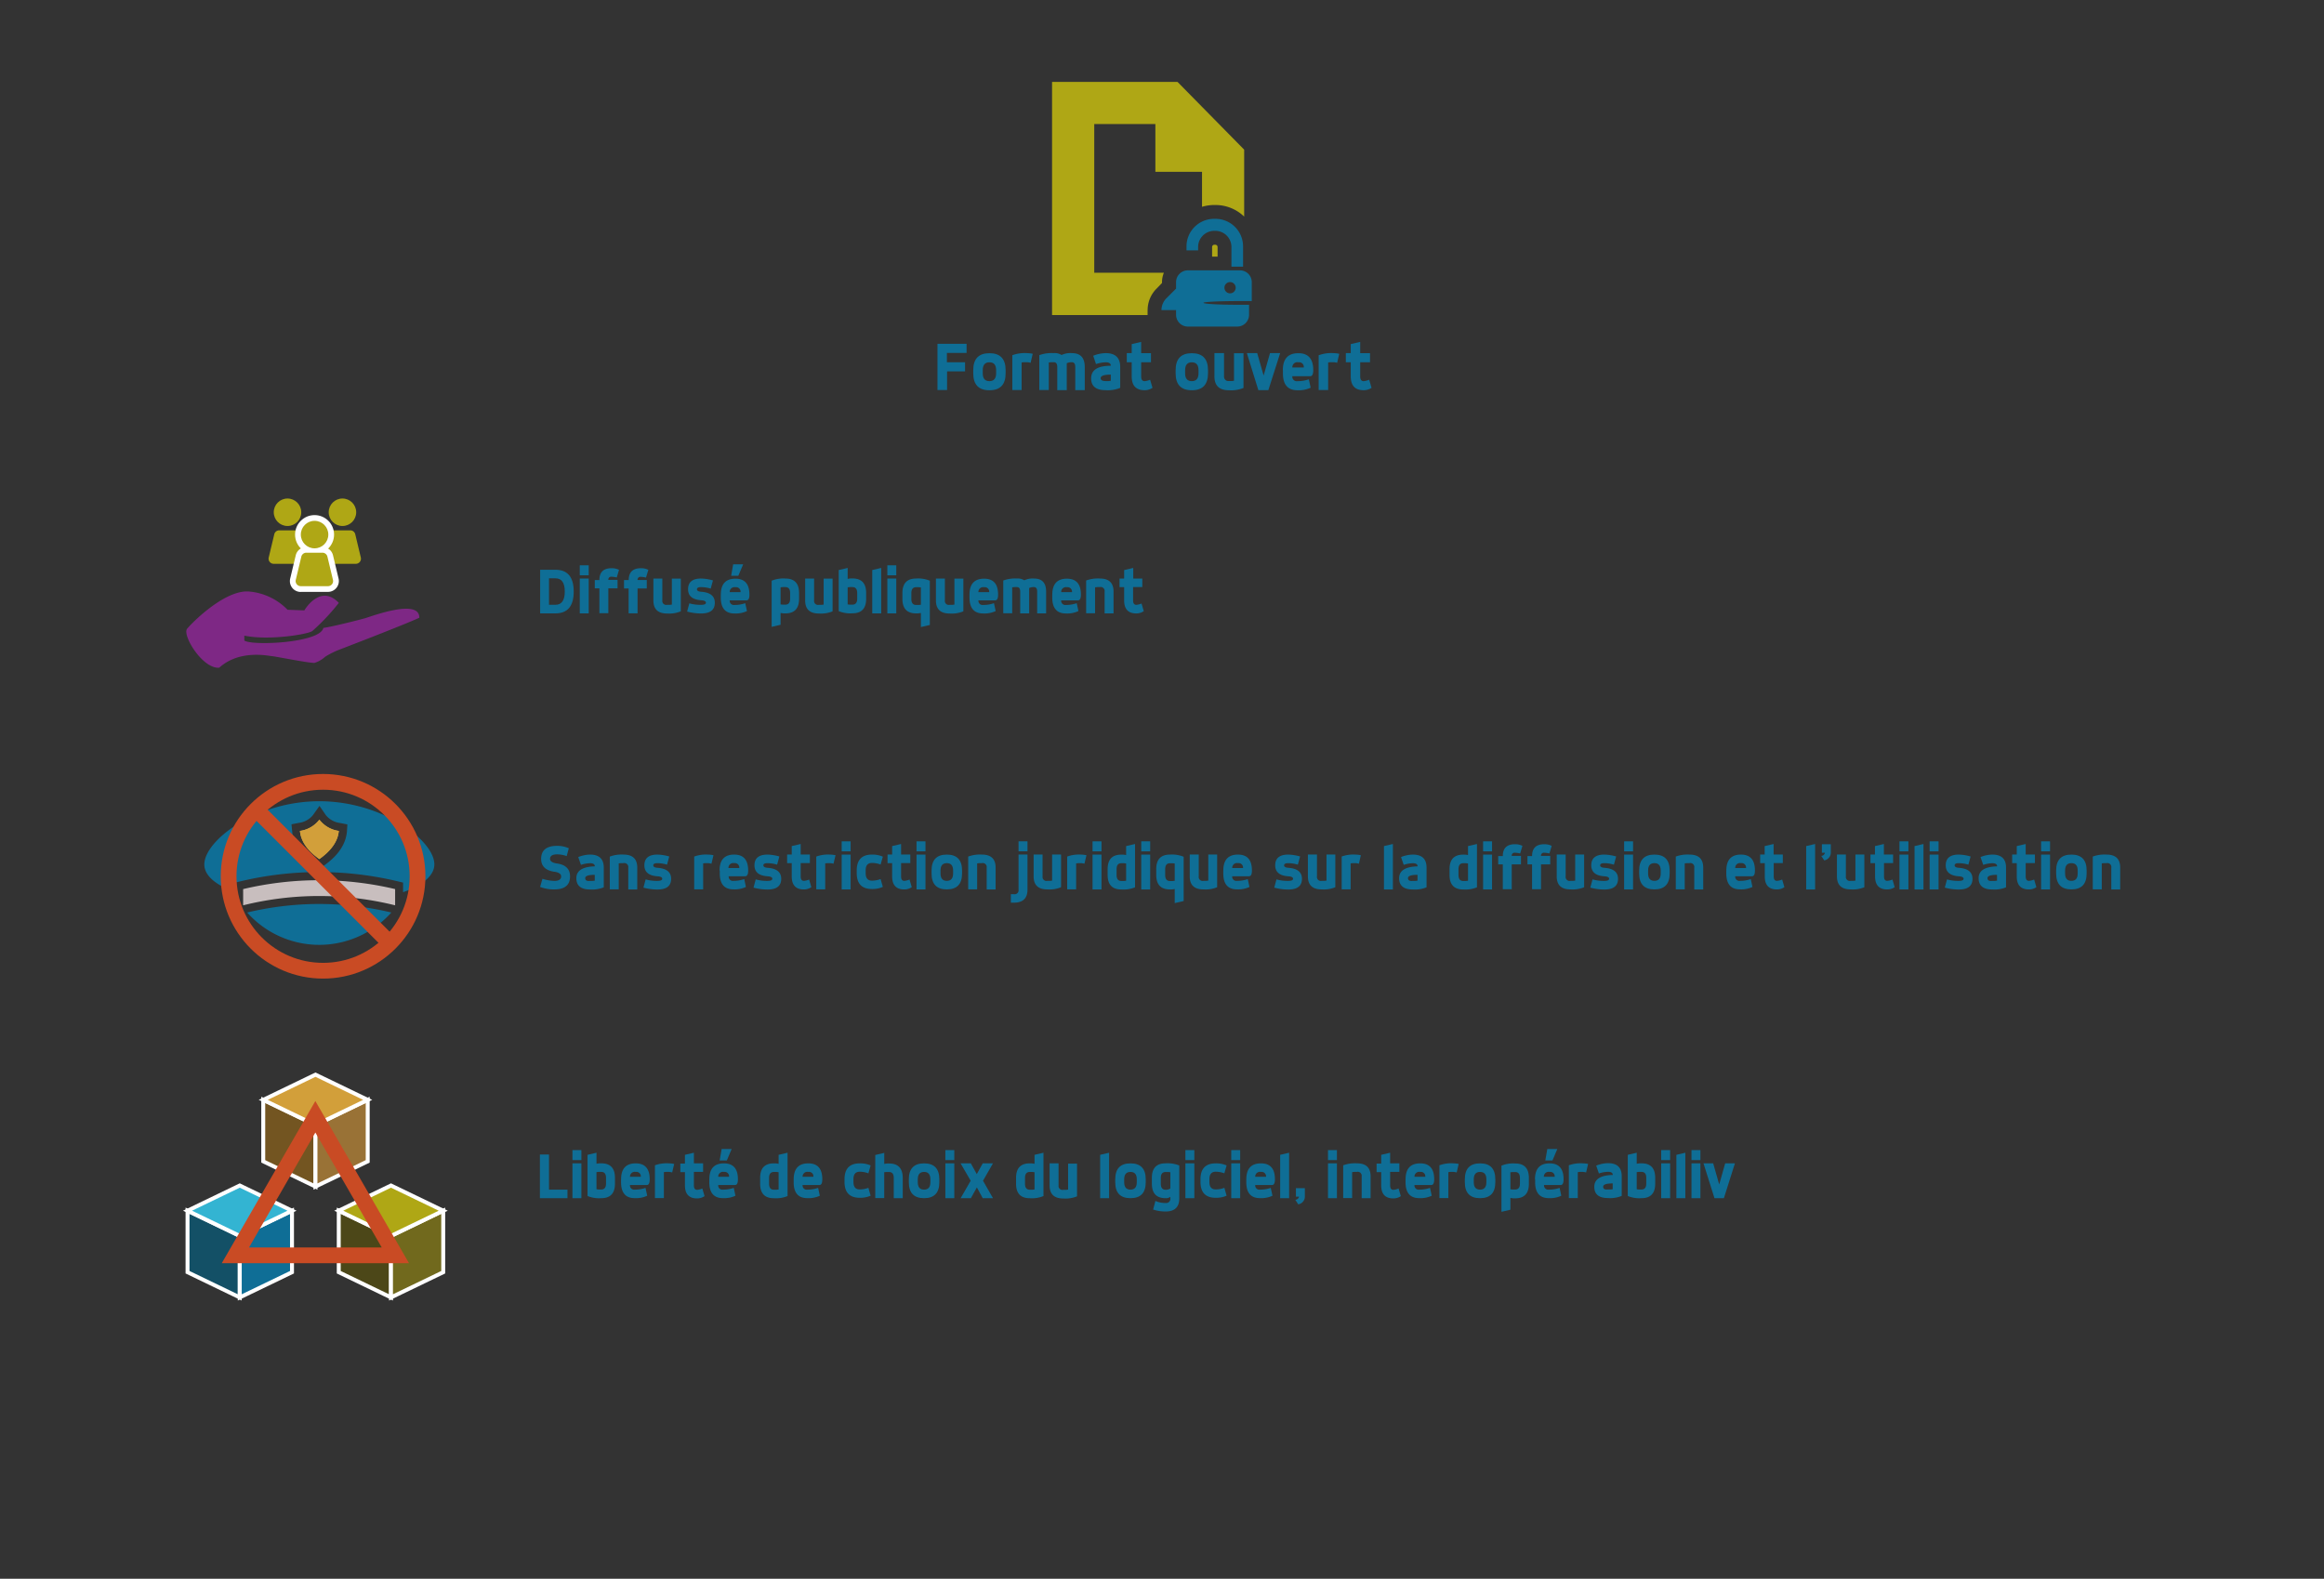 <svg id="Calque_1" data-name="Calque 1" xmlns="http://www.w3.org/2000/svg" viewBox="0 0 590 400.9"><rect x="0" y="0" width="590" height="400.9" fill="#333333" stroke="none"/><defs><style>.cls-1,.cls-13{fill:#afa715;}.cls-2,.cls-9{fill:#0f6e96;}.cls-3{fill:#7e2885;}.cls-4{fill:#fff;}.cls-16,.cls-5{fill:#d29f3a;}.cls-6{fill:#c8bebe;}.cls-7{fill:none;stroke:#c94b24;stroke-width:4px;}.cls-10,.cls-11,.cls-12,.cls-13,.cls-14,.cls-15,.cls-16,.cls-7,.cls-8,.cls-9{stroke-miterlimit:10;}.cls-8{fill:#135066;}.cls-10,.cls-11,.cls-12,.cls-13,.cls-14,.cls-15,.cls-16,.cls-8,.cls-9{stroke:#fff;}.cls-10{fill:#33b4d2;}.cls-11{fill:#4c4718;}.cls-12{fill:#71691d;}.cls-14{fill:#735521;}.cls-15{fill:#997236;}</style></defs><title>3_3_Format_Ouvert</title><path class="cls-1" d="M308.54,62.15h-0.26a0.58,0.58,0,0,0-.56.56v2.45h1.39V62.71A0.58,0.58,0,0,0,308.54,62.15Z"/><path class="cls-1" d="M291.35,78.73a7.72,7.72,0,0,1,2.28-5.45L295,71.86V71.68a6.44,6.44,0,0,1,.48-2.43H277.8V31.5h15.52V43.63h11.84v8.89a10.48,10.48,0,0,1,3.07-.46h0.36A10.47,10.47,0,0,1,315.86,55V38l-16.92-17.2H267.09V80h24.25V78.73Z"/><path class="cls-2" d="M312.63,62.71v5h2.95V62.57a7,7,0,0,0-7-7h-0.36a7,7,0,0,0-7,7v1h2.95V62.71a4.1,4.1,0,0,1,4.09-4.09h0.26A4.1,4.1,0,0,1,312.63,62.71Z"/><path class="cls-2" d="M314.79,76.45c1.05,0,2.06,0,3,0v-4.8a3,3,0,0,0-3-3H301.57a3,3,0,0,0-3,3v1.64l-2.46,2.46a4.23,4.23,0,0,0-1.24,3h3.7v1.18a3,3,0,0,0,3,3H314.1a3,3,0,0,0,3-3V77.39c-0.93,0-1.94,0-3,0-4.74,0-8.57-.22-8.57-0.49S310.05,76.45,314.79,76.45Zm-2.51-4.82a1.43,1.43,0,1,1-1.43,1.43A1.43,1.43,0,0,1,312.27,71.63Z"/><path class="cls-2" d="M238,87.3h7.39v2.31h-5V92H245v2.31h-4.56v4.73H238V87.3Z"/><path class="cls-2" d="M247.08,94q0-4.31,4.11-4.31T255.3,94v0.79q0,4.31-4.11,4.31t-4.11-4.31V94Zm2.41,0.79q0,2,1.7,2t1.7-2V94q0-2-1.7-2t-1.7,2v0.79Z"/><path class="cls-2" d="M257,90.2a9.15,9.15,0,0,1,3.69-.53,8,8,0,0,1,1.49.17l-0.54,2.29a4,4,0,0,0-1-.16l-0.71,0-0.57.07v7H257V90.2Z"/><path class="cls-2" d="M263.81,90.2a9.14,9.14,0,0,1,3.69-.53,3.16,3.16,0,0,1,2,.48,5.22,5.22,0,0,1,2.61-.48q3.28,0,3.28,3.52v5.89h-2.41V93.19q0-1.21-.87-1.21a2.87,2.87,0,0,0-1.29.26v6.84h-2.41V93.19q0-1.21-.87-1.21l-0.71,0-0.57.07v7h-2.41V90.2Z"/><path class="cls-2" d="M277.54,90.34a8.79,8.79,0,0,1,3.16-.67q3.69,0,3.69,3.52v5.3a8.2,8.2,0,0,1-3.69.59q-3.69,0-3.69-3,0-3.2,5-3.2Q282,92,280.7,92a8.24,8.24,0,0,0-2.46.45ZM282,95.13q-2.57,0-2.57.9,0,0.74,1.29.74l0.71,0,0.57-.07V95.13Z"/><path class="cls-2" d="M287.3,87.38l2.41-.56v2.86h2.49V92h-2.49v3.58q0,1.21.87,1.21a4.22,4.22,0,0,0,1.4-.37l0.61,2.06a3.53,3.53,0,0,1-2,.61q-3.28,0-3.28-3.52V92h-1.25V89.67h1.25V87.38Z"/><path class="cls-2" d="M298.46,94q0-4.31,4.11-4.31T306.68,94v0.79q0,4.31-4.11,4.31t-4.11-4.31V94Zm2.41,0.79q0,2,1.7,2t1.7-2V94q0-2-1.7-2t-1.7,2v0.79Z"/><path class="cls-2" d="M308.34,89.67h2.41v5.89A1.11,1.11,0,0,0,312,96.76l0.71,0,0.57-.07v-7h2.41v8.82a8.2,8.2,0,0,1-3.69.59q-3.69,0-3.69-3.52V89.67Z"/><path class="cls-2" d="M316.55,89.67h2.62l1.63,5.7,1.62-5.7H325l-3,9.4h-2.54Z"/><path class="cls-2" d="M325.68,94q0-4.31,3.94-4.31,3.78,0,3.78,4.31,0,1.54-.79,1.54h-4.52a1.12,1.12,0,0,0,1.29,1.25,8.48,8.48,0,0,0,2.9-.47l0.46,2.13a7.1,7.1,0,0,1-3.35.65q-3.69,0-3.69-4.31V94ZM331,93.3A1.19,1.19,0,0,0,329.63,92a1.27,1.27,0,0,0-1.54,1.32H331Z"/><path class="cls-2" d="M334.82,90.2a9.14,9.14,0,0,1,3.69-.53,8,8,0,0,1,1.49.17l-0.54,2.29a4.06,4.06,0,0,0-1-.16l-0.71,0-0.57.07v7h-2.41V90.2Z"/><path class="cls-2" d="M342.91,87.38l2.41-.56v2.86h2.49V92h-2.49v3.58q0,1.21.87,1.21a4.22,4.22,0,0,0,1.4-.37l0.61,2.06a3.53,3.53,0,0,1-2,.61q-3.28,0-3.28-3.52V92h-1.25V89.67h1.25V87.38Z"/><path class="cls-3" d="M47.41,159.82c-0.17-.1,8.91-9.91,15.56-9.63A15.39,15.39,0,0,1,73,154.84L77.26,155s4-6.89,8.76-1.91a54.78,54.78,0,0,1-6.69,7.12c-0.92.84-11.06,2.51-17.3,1.2v1.24c1.92,1.4,19.29.62,20.06-3.2,2-.25,9-2,10.62-2.47s13.85-5.09,13.74-.11c-4.36,2-20.61,8.22-20.61,8.22a21.37,21.37,0,0,0-3.27,1.67,7.25,7.25,0,0,1-2.69,1.56c-0.91.18-10.11-1.67-10.91-1.71s-8.14-1.74-13.3,2.94C51.55,169.92,46.47,161.72,47.41,159.82Z"/><circle class="cls-1" cx="72.99" cy="130.08" r="3.49"/><path class="cls-1" d="M75,134.67H70.9a1.3,1.3,0,0,0-1.27,1l-1.41,5.9a1.3,1.3,0,0,0,1.27,1.6h6.9a1.3,1.3,0,0,0,1.27-1.6l-1.41-5.9A1.3,1.3,0,0,0,75,134.67Z"/><circle class="cls-1" cx="86.94" cy="130.08" r="3.49"/><path class="cls-1" d="M88.93,134.67H84.84a1.3,1.3,0,0,0-1.27,1l-1.41,5.9a1.3,1.3,0,0,0,1.27,1.6h6.9a1.3,1.3,0,0,0,1.27-1.6l-1.41-5.9A1.3,1.3,0,0,0,88.93,134.67Z"/><circle class="cls-4" cx="79.86" cy="135.75" r="4.95"/><path class="cls-4" d="M76.36,150.32a2.76,2.76,0,0,1-2.69-3.4l1.41-5.9a2.75,2.75,0,0,1,2.69-2.12h4.08A2.75,2.75,0,0,1,84.54,141l1.41,5.9a2.76,2.76,0,0,1-2.69,3.4h-6.9Z"/><path class="cls-1" d="M81.85,140.35H77.77a1.3,1.3,0,0,0-1.27,1l-1.41,5.9a1.3,1.3,0,0,0,1.27,1.6h6.9a1.3,1.3,0,0,0,1.27-1.6l-1.41-5.9A1.3,1.3,0,0,0,81.85,140.35Z"/><circle class="cls-1" cx="79.86" cy="135.75" r="3.49"/><path class="cls-2" d="M137.11,144.68H141q4.65,0,4.65,5.54T141,155.76h-3.87V144.68Zm2.27,2.17v6.73H141q2.38,0,2.38-3.37T141,146.86h-1.6Z"/><path class="cls-2" d="M147.19,143.55h2.27v2.54h-2.27v-2.54Zm0,3.36h2.27v8.85h-2.27v-8.85Z"/><path class="cls-2" d="M151,147.29h1.17q0-3,3.09-3a4.17,4.17,0,0,1,1.89.41l-0.57,1.94a6.81,6.81,0,0,0-1.32-.19,0.72,0.72,0,0,0-.82.8h2.34v2.16h-2.34v6.31h-2.27v-6.31H151v-2.16Z"/><path class="cls-2" d="M158.45,147.29h1.17q0-3,3.09-3a4.17,4.17,0,0,1,1.89.41L164,146.67a6.81,6.81,0,0,0-1.32-.19,0.72,0.72,0,0,0-.82.8h2.34v2.16h-2.34v6.31h-2.27v-6.31h-1.17v-2.16Z"/><path class="cls-2" d="M165.88,146.91h2.27v5.54a1,1,0,0,0,1.21,1.14l0.67,0,0.54-.06v-6.59h2.27v8.3a7.71,7.71,0,0,1-3.48.55q-3.48,0-3.48-3.31v-5.54Z"/><path class="cls-2" d="M175,153.21a10.47,10.47,0,0,0,3,.38q1.21,0,1.21-.55t-1.25-.62q-3.28-.24-3.28-2.79,0-2.72,3.32-2.72a11.88,11.88,0,0,1,3,.48l-0.57,2.08a8.58,8.58,0,0,0-2.44-.38q-1.05,0-1.05.55t1.09,0.63q3.44,0.25,3.44,2.79,0,2.72-3.48,2.72a13.58,13.58,0,0,1-3.55-.48Z"/><path class="cls-2" d="M183,151q0-4.05,3.71-4.05,3.55,0,3.55,4.05,0,1.45-.74,1.45h-4.26a1.05,1.05,0,0,0,1.21,1.17,8,8,0,0,0,2.73-.45l0.43,2a6.68,6.68,0,0,1-3.16.61q-3.48,0-3.48-4.05V151Zm5-.64a1.12,1.12,0,0,0-1.29-1.24,1.2,1.2,0,0,0-1.45,1.24H188Zm-1.87-7.06h2.54l-1.23,2.91h-1.82Z"/><path class="cls-2" d="M195.9,147.46a7.82,7.82,0,0,1,3.48-.55q3.48,0,3.48,3.68v1.48q0,3.69-3.48,3.69a4.94,4.94,0,0,1-1.21-.11v3l-2.27.53V147.46Zm4.69,3.13q0-1.51-1.21-1.51l-0.67,0-0.54.06v4.34l0.54,0.06,0.67,0q1.21,0,1.21-1.52v-1.48Z"/><path class="cls-2" d="M204.41,146.91h2.27v5.54a1,1,0,0,0,1.21,1.14l0.67,0,0.54-.06v-6.59h2.27v8.3a7.71,7.71,0,0,1-3.48.55q-3.48,0-3.48-3.31v-5.54Z"/><path class="cls-2" d="M212.93,144.75l2.27-.53V147a4.94,4.94,0,0,1,1.21-.11q3.48,0,3.48,3.68v1.48q0,3.69-3.48,3.69a7.71,7.71,0,0,1-3.48-.55V144.75Zm4.69,5.84q0-1.51-1.21-1.51l-0.67,0-0.54.06v4.34l0.54,0.06,0.67,0q1.21,0,1.21-1.52v-1.48Z"/><path class="cls-2" d="M221.44,144.75l2.27-.53v11.54h-2.27v-11Z"/><path class="cls-2" d="M225.27,143.55h2.27v2.54h-2.27v-2.54Zm0,3.36h2.27v8.85h-2.27v-8.85Z"/><path class="cls-2" d="M229.1,150.59q0-3.68,3.48-3.68a7.85,7.85,0,0,1,3.48.55V158.7l-2.27.53v-3.58a4.94,4.94,0,0,1-1.21.11q-3.48,0-3.48-3.69v-1.48Zm4.69-1.42-0.54-.06-0.67,0q-1.21,0-1.21,1.51v1.48q0,1.52,1.21,1.52l0.67,0,0.54-.06v-4.34Z"/><path class="cls-2" d="M237.61,146.91h2.27v5.54a1,1,0,0,0,1.21,1.14l0.67,0,0.54-.06v-6.59h2.27v8.3a7.71,7.71,0,0,1-3.48.55q-3.48,0-3.48-3.31v-5.54Z"/><path class="cls-2" d="M246.13,151q0-4.05,3.71-4.05,3.56,0,3.55,4.05,0,1.45-.74,1.45H248.4a1.05,1.05,0,0,0,1.21,1.17,8,8,0,0,0,2.73-.45l0.43,2a6.68,6.68,0,0,1-3.16.61q-3.48,0-3.48-4.05V151Zm5-.64a1.12,1.12,0,0,0-1.29-1.24,1.2,1.2,0,0,0-1.45,1.24h2.73Z"/><path class="cls-2" d="M254.72,147.41a8.61,8.61,0,0,1,3.48-.5,3,3,0,0,1,1.84.45,4.91,4.91,0,0,1,2.45-.45q3.09,0,3.09,3.31v5.54h-2.27v-5.54q0-1.14-.82-1.14a2.7,2.7,0,0,0-1.21.24v6.44H259v-5.54q0-1.14-.82-1.14l-0.67,0-0.54.06v6.59h-2.27v-8.35Z"/><path class="cls-2" d="M267.15,151q0-4.05,3.71-4.05,3.56,0,3.55,4.05,0,1.45-.74,1.45h-4.26a1.05,1.05,0,0,0,1.21,1.17,8,8,0,0,0,2.73-.45l0.43,2a6.68,6.68,0,0,1-3.16.61q-3.48,0-3.48-4.05V151Zm5-.64a1.12,1.12,0,0,0-1.29-1.24,1.2,1.2,0,0,0-1.45,1.24h2.73Z"/><path class="cls-2" d="M275.74,147.41a8.61,8.61,0,0,1,3.48-.5q3.48,0,3.48,3.31v5.54h-2.27v-5.54a1,1,0,0,0-1.21-1.14l-0.67,0-0.54.06v6.59h-2.27v-8.35Z"/><path class="cls-2" d="M285.43,144.75l2.27-.53v2.69H290v2.17h-2.34v3.37q0,1.14.82,1.14a4,4,0,0,0,1.32-.34l0.57,1.94a3.31,3.31,0,0,1-1.89.58q-3.09,0-3.09-3.31v-3.37h-1.17v-2.17h1.17v-2.16Z"/><path class="cls-5" d="M81.08,208.14A7.51,7.51,0,0,1,76.15,211c0.23,2.62,1.89,5,4.93,7.15,3-2.14,4.71-4.52,4.93-7.15A7.51,7.51,0,0,1,81.08,208.14Z"/><path class="cls-5" d="M81.08,208.14A7.51,7.51,0,0,1,76.15,211c0.23,2.62,1.89,5,4.93,7.15,3-2.14,4.71-4.52,4.93-7.15A7.51,7.51,0,0,1,81.08,208.14Z"/><path class="cls-2" d="M81.08,203.46c-16.13,0-29.21,10-29.21,16.06,0,2.87,3,5.29,7.83,7v-2.4l1.56-.37a85.85,85.85,0,0,1,39.51,0l1.56,0.37v2.44c4.93-1.75,7.94-4.18,7.94-7.08C110.28,213.49,97.21,203.46,81.08,203.46Zm7,7.67c-0.28,3.21-2.22,6.12-5.78,8.63l-1.17.82-1.17-.82c-3.56-2.51-5.51-5.41-5.78-8.63L74,209.32l1.79-.35a5.55,5.55,0,0,0,3.67-2l1.65-2.32L82.73,207a5.55,5.55,0,0,0,3.67,2l1.79,0.35Z"/><path class="cls-2" d="M81,229.55l-1.52,0h3.08Z"/><path class="cls-6" d="M61.73,229.89a80,80,0,0,1,38.58,0v-4.12a83.82,83.82,0,0,0-38.58,0v4.12Z"/><path class="cls-2" d="M81,229.55a78.79,78.79,0,0,0-18.25,2.17,24.5,24.5,0,0,0,36.6,0A78.8,78.8,0,0,0,81,229.55Z"/><circle class="cls-7" cx="82.02" cy="222.52" r="23.98"/><line class="cls-7" x1="65.46" y1="205.96" x2="98.57" y2="239.07"/><path class="cls-2" d="M137.71,223.16a11.2,11.2,0,0,0,3,.53q1.75,0,1.75-1.14,0-.84-1.42-1.14-3.66-.41-3.66-3.31,0-3.31,4.1-3.31a7.17,7.17,0,0,1,2.92.61l-0.53,2a7.17,7.17,0,0,0-2.39-.45q-1.84,0-1.84,1.14,0,0.84,1.5,1.14,3.58,0.41,3.58,3.31,0,3.31-4,3.31a9.61,9.61,0,0,1-3.6-.63Z"/><path class="cls-2" d="M146.8,217.64a8.27,8.27,0,0,1,3-.63q3.48,0,3.48,3.31v5a7.71,7.71,0,0,1-3.48.55q-3.48,0-3.48-2.87t4.69-3q0-.8-1.21-0.8a7.74,7.74,0,0,0-2.31.42Zm4.19,4.51q-2.42,0-2.42.84t1.21,0.7l0.67,0,0.54-.06v-1.45Z"/><path class="cls-2" d="M154.82,217.51a8.61,8.61,0,0,1,3.48-.5q3.48,0,3.48,3.31v5.54H159.5v-5.54a1,1,0,0,0-1.21-1.14l-0.67,0-0.54.06v6.59h-2.27v-8.35Z"/><path class="cls-2" d="M163.91,223.31a10.47,10.47,0,0,0,3,.38q1.21,0,1.21-.55t-1.25-.62q-3.28-.24-3.28-2.79,0-2.72,3.32-2.72a11.88,11.88,0,0,1,3,.48l-0.57,2.08a8.58,8.58,0,0,0-2.44-.38q-1.05,0-1.05.55t1.09,0.63q3.44,0.25,3.44,2.79,0,2.72-3.48,2.72a13.58,13.58,0,0,1-3.55-.48Z"/><path class="cls-2" d="M176.24,217.51a8.61,8.61,0,0,1,3.48-.5,7.53,7.53,0,0,1,1.41.16l-0.51,2.16a3.83,3.83,0,0,0-.9-0.15l-0.67,0-0.54.06v6.59h-2.27v-8.35Z"/><path class="cls-2" d="M182.68,221.06q0-4.05,3.71-4.05,3.55,0,3.55,4.05,0,1.45-.74,1.45H185a1.05,1.05,0,0,0,1.21,1.17,8,8,0,0,0,2.73-.45l0.43,2a6.68,6.68,0,0,1-3.16.61q-3.48,0-3.48-4.05v-0.74Zm5-.64a1.12,1.12,0,0,0-1.29-1.24,1.2,1.2,0,0,0-1.45,1.24h2.73Z"/><path class="cls-2" d="M191.86,223.31a10.47,10.47,0,0,0,3,.38q1.21,0,1.21-.55t-1.25-.62q-3.28-.24-3.28-2.79,0-2.72,3.32-2.72a11.88,11.88,0,0,1,3,.48l-0.57,2.08a8.58,8.58,0,0,0-2.44-.38q-1.05,0-1.05.55t1.09,0.63q3.44,0.25,3.44,2.79,0,2.72-3.48,2.72a13.58,13.58,0,0,1-3.55-.48Z"/><path class="cls-2" d="M201,214.85l2.27-.53V217h2.34v2.17h-2.34v3.37q0,1.14.82,1.14a4,4,0,0,0,1.32-.34l0.57,1.94a3.31,3.31,0,0,1-1.89.58q-3.09,0-3.09-3.31v-3.37h-1.17V217H201v-2.16Z"/><path class="cls-2" d="M207.23,217.51a8.61,8.61,0,0,1,3.48-.5,7.53,7.53,0,0,1,1.41.16l-0.51,2.16a3.83,3.83,0,0,0-.9-0.15l-0.67,0-0.54.06v6.59h-2.27v-8.35Z"/><path class="cls-2" d="M213.68,213.65h2.27v2.54h-2.27v-2.54Zm0,3.36h2.27v8.85h-2.27V217Z"/><path class="cls-2" d="M217.5,221.06q0-4.05,3.87-4.05a6.47,6.47,0,0,1,2.76.53l-0.57,2a6.13,6.13,0,0,0-2.19-.41q-1.6,0-1.6,1.88v0.74q0,1.88,1.6,1.88a6.12,6.12,0,0,0,2.19-.41l0.57,2a6.46,6.46,0,0,1-2.76.53q-3.87,0-3.87-4.05v-0.74Z"/><path class="cls-2" d="M226.49,214.85l2.27-.53V217h2.34v2.17h-2.34v3.37q0,1.14.82,1.14a4,4,0,0,0,1.32-.34l0.57,1.94a3.31,3.31,0,0,1-1.89.58q-3.09,0-3.09-3.31v-3.37h-1.17V217h1.17v-2.16Z"/><path class="cls-2" d="M232.68,213.65h2.27v2.54h-2.27v-2.54Zm0,3.36h2.27v8.85h-2.27V217Z"/><path class="cls-2" d="M236.5,221.06q0-4.05,3.87-4.05t3.87,4.05v0.74q0,4.05-3.87,4.05t-3.87-4.05v-0.74Zm2.27,0.74q0,1.88,1.6,1.88t1.6-1.88v-0.74q0-1.88-1.6-1.88t-1.6,1.88v0.74Z"/><path class="cls-2" d="M245.8,217.51a8.61,8.61,0,0,1,3.48-.5q3.48,0,3.48,3.31v5.54h-2.27v-5.54a1,1,0,0,0-1.21-1.14l-0.67,0-0.54.06v6.59H245.8v-8.35Z"/><path class="cls-2" d="M258.58,217h2.27v8.91q0,3.31-3.48,3.31h-0.74v-2.16h0.74a1,1,0,0,0,1.21-1.15V217Zm0-3.36h2.27v2.54h-2.27v-2.54Z"/><path class="cls-2" d="M262.41,217h2.27v5.54a1,1,0,0,0,1.21,1.14l0.67,0,0.54-.06V217h2.27v8.3a7.71,7.71,0,0,1-3.48.55q-3.48,0-3.48-3.31V217Z"/><path class="cls-2" d="M270.93,217.51a8.61,8.61,0,0,1,3.48-.5,7.53,7.53,0,0,1,1.41.16l-0.51,2.16a3.82,3.82,0,0,0-.9-0.15l-0.67,0-0.54.06v6.59h-2.27v-8.35Z"/><path class="cls-2" d="M277.37,213.65h2.27v2.54h-2.27v-2.54Zm0,3.36h2.27v8.85h-2.27V217Z"/><path class="cls-2" d="M285.89,214.85l2.27-.53v11a7.71,7.71,0,0,1-3.48.55q-3.48,0-3.48-3.69v-1.48q0-3.68,3.48-3.68a4.94,4.94,0,0,1,1.21.11v-2.27Zm0,4.41-0.54-.06-0.67,0q-1.21,0-1.21,1.51v1.48q0,1.52,1.21,1.52l0.67,0,0.54-.06v-4.34Z"/><path class="cls-2" d="M289.72,213.65H292v2.54h-2.27v-2.54Zm0,3.36H292v8.85h-2.27V217Z"/><path class="cls-2" d="M293.54,220.69q0-3.68,3.48-3.68a7.85,7.85,0,0,1,3.48.55V228.8l-2.27.53v-3.58a4.94,4.94,0,0,1-1.21.11q-3.48,0-3.48-3.69v-1.48Zm4.69-1.42-0.54-.06-0.67,0q-1.21,0-1.21,1.51v1.48q0,1.52,1.21,1.52l0.67,0,0.54-.06v-4.34Z"/><path class="cls-2" d="M302.06,217h2.27v5.54a1,1,0,0,0,1.21,1.14l0.67,0,0.54-.06V217H309v8.3a7.71,7.71,0,0,1-3.48.55q-3.48,0-3.48-3.31V217Z"/><path class="cls-2" d="M310.57,221.06q0-4.05,3.71-4.05,3.56,0,3.55,4.05,0,1.45-.74,1.45h-4.26a1.05,1.05,0,0,0,1.21,1.17,8,8,0,0,0,2.73-.45l0.43,2a6.68,6.68,0,0,1-3.16.61q-3.48,0-3.48-4.05v-0.74Zm5-.64a1.12,1.12,0,0,0-1.29-1.24,1.2,1.2,0,0,0-1.45,1.24h2.73Z"/><path class="cls-2" d="M324.06,223.31a10.47,10.47,0,0,0,3,.38q1.21,0,1.21-.55t-1.25-.62q-3.28-.24-3.28-2.79,0-2.72,3.32-2.72a11.88,11.88,0,0,1,3,.48l-0.57,2.08a8.58,8.58,0,0,0-2.44-.38q-1.05,0-1.05.55t1.09,0.63q3.44,0.25,3.44,2.79,0,2.72-3.48,2.72a13.58,13.58,0,0,1-3.55-.48Z"/><path class="cls-2" d="M332.07,217h2.27v5.54a1,1,0,0,0,1.21,1.14l0.67,0,0.54-.06V217H339v8.3a7.71,7.71,0,0,1-3.48.55q-3.48,0-3.48-3.31V217Z"/><path class="cls-2" d="M340.59,217.51a8.61,8.61,0,0,1,3.48-.5,7.53,7.53,0,0,1,1.41.16L345,219.33a3.82,3.82,0,0,0-.9-0.15l-0.67,0-0.54.06v6.59h-2.27v-8.35Z"/><path class="cls-2" d="M351.35,214.85l2.27-.53v11.54h-2.27v-11Z"/><path class="cls-2" d="M355.68,217.64a8.27,8.27,0,0,1,3-.63q3.48,0,3.48,3.31v5a7.71,7.71,0,0,1-3.48.55q-3.48,0-3.48-2.87t4.69-3q0-.8-1.21-0.8a7.75,7.75,0,0,0-2.31.42Zm4.19,4.51q-2.42,0-2.42.84t1.21,0.7l0.67,0,0.54-.06v-1.45Z"/><path class="cls-2" d="M372.69,214.85l2.27-.53v11a7.71,7.71,0,0,1-3.48.55q-3.48,0-3.48-3.69v-1.48q0-3.68,3.48-3.68a4.94,4.94,0,0,1,1.21.11v-2.27Zm0,4.41-0.54-.06-0.67,0q-1.21,0-1.21,1.51v1.48q0,1.52,1.21,1.52l0.67,0,0.54-.06v-4.34Z"/><path class="cls-2" d="M376.52,213.65h2.27v2.54h-2.27v-2.54Zm0,3.36h2.27v8.85h-2.27V217Z"/><path class="cls-2" d="M380.35,217.38h1.17q0-3,3.09-3a4.17,4.17,0,0,1,1.89.41l-0.57,1.94a6.81,6.81,0,0,0-1.32-.19,0.72,0.72,0,0,0-.82.8h2.34v2.16h-2.34v6.31h-2.27v-6.31h-1.17v-2.16Z"/><path class="cls-2" d="M387.78,217.38h1.17q0-3,3.09-3a4.17,4.17,0,0,1,1.89.41l-0.57,1.94a6.81,6.81,0,0,0-1.32-.19,0.72,0.72,0,0,0-.82.8h2.34v2.16h-2.34v6.31h-2.27v-6.31h-1.17v-2.16Z"/><path class="cls-2" d="M395.21,217h2.27v5.54a1,1,0,0,0,1.21,1.14l0.67,0,0.54-.06V217h2.27v8.3a7.71,7.71,0,0,1-3.48.55q-3.48,0-3.48-3.31V217Z"/><path class="cls-2" d="M404.3,223.31a10.47,10.47,0,0,0,3,.38q1.21,0,1.21-.55t-1.25-.62q-3.28-.24-3.28-2.79,0-2.72,3.32-2.72a11.88,11.88,0,0,1,3,.48l-0.57,2.08a8.58,8.58,0,0,0-2.44-.38q-1.05,0-1.05.55t1.09,0.63q3.44,0.25,3.44,2.79,0,2.72-3.48,2.72a13.58,13.58,0,0,1-3.55-.48Z"/><path class="cls-2" d="M412.32,213.65h2.27v2.54h-2.27v-2.54Zm0,3.36h2.27v8.85h-2.27V217Z"/><path class="cls-2" d="M416.14,221.06q0-4.05,3.87-4.05t3.87,4.05v0.74q0,4.05-3.87,4.05t-3.87-4.05v-0.74Zm2.27,0.74q0,1.88,1.6,1.88t1.6-1.88v-0.74q0-1.88-1.6-1.88t-1.6,1.88v0.74Z"/><path class="cls-2" d="M425.44,217.51a8.61,8.61,0,0,1,3.48-.5q3.48,0,3.48,3.31v5.54h-2.27v-5.54a1,1,0,0,0-1.21-1.14l-0.67,0-0.54.06v6.59h-2.27v-8.35Z"/><path class="cls-2" d="M438.27,221.06q0-4.05,3.71-4.05,3.56,0,3.55,4.05,0,1.45-.74,1.45h-4.26a1.05,1.05,0,0,0,1.21,1.17,8,8,0,0,0,2.73-.45l0.43,2a6.68,6.68,0,0,1-3.16.61q-3.48,0-3.48-4.05v-0.74Zm5-.64a1.12,1.12,0,0,0-1.29-1.24,1.2,1.2,0,0,0-1.45,1.24h2.73Z"/><path class="cls-2" d="M448,214.85l2.27-.53V217h2.34v2.17H450.3v3.37q0,1.14.82,1.14a4,4,0,0,0,1.32-.34l0.57,1.94a3.31,3.31,0,0,1-1.89.58q-3.09,0-3.09-3.31v-3.37h-1.17V217H448v-2.16Z"/><path class="cls-2" d="M458.54,214.85l2.27-.53v11.54h-2.27v-11Z"/><path class="cls-2" d="M462.52,214.38h2.27v2.2a2,2,0,0,1-1.67,1.9l-0.75-1.14a1,1,0,0,0,.94-0.8h-0.78v-2.15Z"/><path class="cls-2" d="M466.35,217h2.27v5.54a1,1,0,0,0,1.21,1.14l0.67,0,0.54-.06V217h2.27v8.3a7.71,7.71,0,0,1-3.48.55q-3.48,0-3.48-3.31V217Z"/><path class="cls-2" d="M476,214.85l2.27-.53V217h2.34v2.17H478.3v3.37q0,1.14.82,1.14a4,4,0,0,0,1.32-.34l0.57,1.94a3.31,3.31,0,0,1-1.89.58q-3.09,0-3.09-3.31v-3.37h-1.17V217H476v-2.16Z"/><path class="cls-2" d="M482.22,213.65h2.27v2.54h-2.27v-2.54Zm0,3.36h2.27v8.85h-2.27V217Z"/><path class="cls-2" d="M486.05,214.85l2.27-.53v11.54h-2.27v-11Z"/><path class="cls-2" d="M489.88,213.65h2.27v2.54h-2.27v-2.54Zm0,3.36h2.27v8.85h-2.27V217Z"/><path class="cls-2" d="M494.29,223.31a10.47,10.47,0,0,0,3,.38q1.21,0,1.21-.55t-1.25-.62q-3.28-.24-3.28-2.79,0-2.72,3.32-2.72a11.88,11.88,0,0,1,3,.48l-0.57,2.08a8.58,8.58,0,0,0-2.44-.38q-1.05,0-1.05.55t1.09,0.63q3.44,0.25,3.44,2.79,0,2.72-3.48,2.72a13.58,13.58,0,0,1-3.55-.48Z"/><path class="cls-2" d="M502.8,217.64a8.27,8.27,0,0,1,3-.63q3.48,0,3.48,3.31v5a7.71,7.71,0,0,1-3.48.55q-3.48,0-3.48-2.87t4.69-3q0-.8-1.21-0.8a7.75,7.75,0,0,0-2.31.42Zm4.19,4.51q-2.42,0-2.42.84t1.21,0.7l0.67,0,0.54-.06v-1.45Z"/><path class="cls-2" d="M512,214.85l2.27-.53V217h2.34v2.17h-2.34v3.37q0,1.14.82,1.14a4,4,0,0,0,1.32-.34l0.57,1.94a3.31,3.31,0,0,1-1.89.58q-3.09,0-3.09-3.31v-3.37h-1.17V217H512v-2.16Z"/><path class="cls-2" d="M518.18,213.65h2.27v2.54h-2.27v-2.54Zm0,3.36h2.27v8.85h-2.27V217Z"/><path class="cls-2" d="M522,221.06q0-4.05,3.87-4.05t3.87,4.05v0.74q0,4.05-3.87,4.05T522,221.81v-0.74Zm2.27,0.74q0,1.88,1.6,1.88t1.6-1.88v-0.74q0-1.88-1.6-1.88t-1.6,1.88v0.74Z"/><path class="cls-2" d="M531.3,217.51a8.61,8.61,0,0,1,3.48-.5q3.48,0,3.48,3.31v5.54H536v-5.54a1,1,0,0,0-1.21-1.14l-0.67,0-0.54.06v6.59H531.3v-8.35Z"/><polygon class="cls-8" points="60.87 329.46 47.61 323.06 47.61 307.44 60.87 313.84 60.87 329.46"/><polygon class="cls-9" points="74.13 323.06 60.87 329.46 60.87 313.84 74.13 307.44 74.13 323.06"/><polygon class="cls-10" points="60.87 313.84 74.13 307.44 60.87 301.04 47.61 307.44 60.87 313.84"/><polygon class="cls-11" points="99.26 329.46 86 323.06 86 307.44 99.26 313.84 99.26 329.46"/><polygon class="cls-12" points="112.52 323.06 99.26 329.46 99.26 313.84 112.52 307.44 112.52 323.06"/><polygon class="cls-13" points="99.26 313.84 112.52 307.44 99.26 301.04 86 307.44 99.26 313.84"/><polygon class="cls-14" points="80.09 301.31 66.83 294.91 66.83 279.29 80.09 285.69 80.09 301.31"/><polygon class="cls-15" points="93.35 294.91 80.09 301.31 80.09 285.69 93.35 279.29 93.35 294.91"/><polygon class="cls-16" points="80.09 285.69 93.35 279.29 80.09 272.89 66.83 279.29 80.09 285.69"/><polygon class="cls-7" points="80.06 283.59 100.37 318.77 59.76 318.77 80.06 283.59"/><path class="cls-2" d="M137.11,293.18h2.27v8.91h4.69v2.17h-7V293.18Z"/><path class="cls-2" d="M145.33,292.05h2.27v2.54h-2.27v-2.54Zm0,3.36h2.27v8.85h-2.27v-8.85Z"/><path class="cls-2" d="M149.16,293.25l2.27-.53v2.8a4.94,4.94,0,0,1,1.21-.11q3.48,0,3.48,3.68v1.48q0,3.69-3.48,3.69a7.71,7.71,0,0,1-3.48-.55V293.25Zm4.69,5.84q0-1.51-1.21-1.51l-0.67,0-0.54.06V302l0.54,0.06,0.67,0q1.21,0,1.21-1.52v-1.48Z"/><path class="cls-2" d="M157.68,299.47q0-4.05,3.71-4.05,3.55,0,3.55,4.05,0,1.45-.74,1.45h-4.26a1.05,1.05,0,0,0,1.21,1.17,8,8,0,0,0,2.73-.45l0.43,2a6.68,6.68,0,0,1-3.16.61q-3.48,0-3.48-4.05v-0.74Zm5-.64a1.12,1.12,0,0,0-1.29-1.24,1.2,1.2,0,0,0-1.45,1.24h2.73Z"/><path class="cls-2" d="M166.27,295.91a8.61,8.61,0,0,1,3.48-.5,7.53,7.53,0,0,1,1.41.16l-0.51,2.16a3.83,3.83,0,0,0-.9-0.15l-0.67,0-0.54.06v6.59h-2.27v-8.35Z"/><path class="cls-2" d="M173.89,293.25l2.27-.53v2.69h2.34v2.17h-2.34V301q0,1.14.82,1.14a4,4,0,0,0,1.32-.34l0.57,1.94a3.31,3.31,0,0,1-1.89.58q-3.09,0-3.09-3.31v-3.37h-1.17v-2.17h1.17v-2.16Z"/><path class="cls-2" d="M180.08,299.47q0-4.05,3.71-4.05,3.55,0,3.55,4.05,0,1.45-.74,1.45h-4.26a1.05,1.05,0,0,0,1.21,1.17,8,8,0,0,0,2.73-.45l0.43,2a6.68,6.68,0,0,1-3.16.61q-3.48,0-3.48-4.05v-0.74Zm5-.64a1.12,1.12,0,0,0-1.29-1.24,1.2,1.2,0,0,0-1.45,1.24h2.73Zm-1.87-7.06h2.54l-1.23,2.91h-1.82Z"/><path class="cls-2" d="M197.67,293.25l2.27-.53v11a7.71,7.71,0,0,1-3.48.55q-3.48,0-3.48-3.69v-1.48q0-3.68,3.48-3.68a5,5,0,0,1,1.21.11v-2.27Zm0,4.41-0.54-.06-0.67,0q-1.21,0-1.21,1.51v1.48q0,1.52,1.21,1.52l0.67,0,0.54-.06v-4.34Z"/><path class="cls-2" d="M201.5,299.47q0-4.05,3.71-4.05,3.55,0,3.55,4.05,0,1.45-.74,1.45h-4.26a1.05,1.05,0,0,0,1.21,1.17,8,8,0,0,0,2.73-.45l0.43,2a6.68,6.68,0,0,1-3.16.61q-3.48,0-3.48-4.05v-0.74Zm5-.64a1.12,1.12,0,0,0-1.29-1.24,1.2,1.2,0,0,0-1.45,1.24h2.73Z"/><path class="cls-2" d="M214.4,299.47q0-4.05,3.87-4.05a6.47,6.47,0,0,1,2.76.53l-0.57,2a6.13,6.13,0,0,0-2.19-.41q-1.6,0-1.6,1.88v0.74q0,1.88,1.6,1.88a6.12,6.12,0,0,0,2.19-.41l0.57,2a6.46,6.46,0,0,1-2.76.53q-3.87,0-3.87-4.05v-0.74Z"/><path class="cls-2" d="M222.22,293.29l2.27-.53v2.8a4.94,4.94,0,0,1,1.21-.11q3.48,0,3.48,3.68v5.13H226.9v-5.13q0-1.52-1.21-1.52l-0.67,0-0.54.06v6.56h-2.27v-11Z"/><path class="cls-2" d="M230.73,299.47q0-4.05,3.87-4.05t3.87,4.05v0.74q0,4.05-3.87,4.05t-3.87-4.05v-0.74Zm2.27,0.74q0,1.88,1.6,1.88t1.6-1.88v-0.74q0-1.88-1.6-1.88t-1.6,1.88v0.74Z"/><path class="cls-2" d="M240,292.05h2.27v2.54H240v-2.54Zm0,3.36h2.27v8.85H240v-8.85Z"/><path class="cls-2" d="M243.86,295.41h2.6l1.52,2.74,1.51-2.74h2.6l-2.53,4.42,2.53,4.43h-2.6L248,301.52l-1.52,2.74h-2.6l2.55-4.43Z"/><path class="cls-2" d="M262.64,293.25l2.27-.53v11a7.71,7.71,0,0,1-3.48.55q-3.48,0-3.48-3.69v-1.48q0-3.68,3.48-3.68a4.94,4.94,0,0,1,1.21.11v-2.27Zm0,4.41-0.54-.06-0.67,0q-1.21,0-1.21,1.51v1.48q0,1.52,1.21,1.52l0.67,0,0.54-.06v-4.34Z"/><path class="cls-2" d="M266.47,295.41h2.27V301a1,1,0,0,0,1.21,1.14l0.67,0,0.54-.06v-6.59h2.27v8.3a7.71,7.71,0,0,1-3.48.55q-3.48,0-3.48-3.31v-5.54Z"/><path class="cls-2" d="M279.3,293.25l2.27-.53v11.54H279.3v-11Z"/><path class="cls-2" d="M283.13,299.47q0-4.05,3.87-4.05t3.87,4.05v0.74q0,4.05-3.87,4.05t-3.87-4.05v-0.74Zm2.27,0.74q0,1.88,1.6,1.88t1.6-1.88v-0.74q0-1.88-1.6-1.88t-1.6,1.88v0.74Z"/><path class="cls-2" d="M292.43,299.09q0-3.68,3.48-3.68a7.85,7.85,0,0,1,3.48.55v8.33q0,3.35-3.48,3.35a10.25,10.25,0,0,1-3.16-.49l0.58-2.19a6,6,0,0,0,2.58.52,1.06,1.06,0,0,0,1.21-1.19v-0.37a1.81,1.81,0,0,1-1.21.34q-3.48,0-3.48-3.69v-1.48Zm4.69-1.42-0.54-.06-0.67,0q-1.21,0-1.21,1.51v1.48q0,1.52,1.21,1.52a2,2,0,0,0,1.21-.32v-4.1Z"/><path class="cls-2" d="M300.94,292.05h2.27v2.54h-2.27v-2.54Zm0,3.36h2.27v8.85h-2.27v-8.85Z"/><path class="cls-2" d="M304.77,299.47q0-4.05,3.87-4.05a6.47,6.47,0,0,1,2.76.53l-0.57,2a6.12,6.12,0,0,0-2.19-.41q-1.6,0-1.6,1.88v0.74q0,1.88,1.6,1.88a6.11,6.11,0,0,0,2.19-.41l0.57,2a6.46,6.46,0,0,1-2.76.53q-3.87,0-3.87-4.05v-0.74Z"/><path class="cls-2" d="M312.58,292.05h2.27v2.54h-2.27v-2.54Zm0,3.36h2.27v8.85h-2.27v-8.85Z"/><path class="cls-2" d="M316.41,299.47q0-4.05,3.71-4.05,3.56,0,3.55,4.05,0,1.45-.74,1.45h-4.26a1.05,1.05,0,0,0,1.21,1.17,8,8,0,0,0,2.73-.45l0.43,2a6.68,6.68,0,0,1-3.16.61q-3.48,0-3.48-4.05v-0.74Zm5-.64a1.12,1.12,0,0,0-1.29-1.24,1.2,1.2,0,0,0-1.45,1.24h2.73Z"/><path class="cls-2" d="M325,293.25l2.27-.53v11.54H325v-11Z"/><path class="cls-2" d="M329,301.72h2.27v2.2a2,2,0,0,1-1.68,1.9l-0.75-1.15a1,1,0,0,0,.95-0.8H329v-2.15Z"/><path class="cls-2" d="M337.14,292.05h2.27v2.54h-2.27v-2.54Zm0,3.36h2.27v8.85h-2.27v-8.85Z"/><path class="cls-2" d="M341,295.91a8.61,8.61,0,0,1,3.48-.5q3.48,0,3.48,3.31v5.54h-2.27v-5.54a1,1,0,0,0-1.21-1.14l-0.67,0-0.54.06v6.59H341v-8.35Z"/><path class="cls-2" d="M350.65,293.25l2.27-.53v2.69h2.34v2.17h-2.34V301q0,1.14.82,1.14a4,4,0,0,0,1.32-.34l0.57,1.94a3.31,3.31,0,0,1-1.89.58q-3.09,0-3.09-3.31v-3.37h-1.17v-2.17h1.17v-2.16Z"/><path class="cls-2" d="M356.84,299.47q0-4.05,3.71-4.05,3.56,0,3.55,4.05,0,1.45-.74,1.45h-4.26a1.05,1.05,0,0,0,1.21,1.17,8,8,0,0,0,2.73-.45l0.43,2a6.68,6.68,0,0,1-3.16.61q-3.48,0-3.48-4.05v-0.74Zm5-.64a1.12,1.12,0,0,0-1.29-1.24,1.2,1.2,0,0,0-1.45,1.24h2.73Z"/><path class="cls-2" d="M365.43,295.91a8.61,8.61,0,0,1,3.48-.5,7.53,7.53,0,0,1,1.41.16l-0.51,2.16a3.82,3.82,0,0,0-.9-0.15l-0.67,0-0.54.06v6.59h-2.27v-8.35Z"/><path class="cls-2" d="M371.88,299.47q0-4.05,3.87-4.05t3.87,4.05v0.74q0,4.05-3.87,4.05t-3.87-4.05v-0.74Zm2.27,0.74q0,1.88,1.6,1.88t1.6-1.88v-0.74q0-1.88-1.6-1.88t-1.6,1.88v0.74Z"/><path class="cls-2" d="M381.18,296a7.82,7.82,0,0,1,3.48-.55q3.48,0,3.48,3.68v1.48q0,3.69-3.48,3.69a4.94,4.94,0,0,1-1.21-.11v3l-2.27.53V296Zm4.69,3.13q0-1.51-1.21-1.51l-0.67,0-0.54.06V302l0.54,0.06,0.67,0q1.21,0,1.21-1.52v-1.48Z"/><path class="cls-2" d="M389.69,299.47q0-4.05,3.71-4.05,3.56,0,3.55,4.05,0,1.45-.74,1.45H392a1.05,1.05,0,0,0,1.21,1.17,8,8,0,0,0,2.73-.45l0.43,2a6.68,6.68,0,0,1-3.16.61q-3.48,0-3.48-4.05v-0.74Zm5-.64a1.12,1.12,0,0,0-1.29-1.24,1.2,1.2,0,0,0-1.45,1.24h2.73Zm-1.87-7.06h2.54l-1.23,2.91h-1.82Z"/><path class="cls-2" d="M398.29,295.91a8.61,8.61,0,0,1,3.48-.5,7.53,7.53,0,0,1,1.41.16l-0.51,2.16a3.82,3.82,0,0,0-.9-0.15l-0.67,0-0.54.06v6.59h-2.27v-8.35Z"/><path class="cls-2" d="M405.23,296a8.27,8.27,0,0,1,3-.63q3.48,0,3.48,3.31v5a7.71,7.71,0,0,1-3.48.55q-3.48,0-3.48-2.87t4.69-3q0-.8-1.21-0.8a7.75,7.75,0,0,0-2.31.42Zm4.19,4.51q-2.42,0-2.42.84t1.21,0.7l0.67,0,0.54-.06v-1.45Z"/><path class="cls-2" d="M413.25,293.25l2.27-.53v2.8a4.94,4.94,0,0,1,1.21-.11q3.48,0,3.48,3.68v1.48q0,3.69-3.48,3.69a7.71,7.71,0,0,1-3.48-.55V293.25Zm4.69,5.84q0-1.51-1.21-1.51l-0.67,0-0.54.06V302l0.54,0.06,0.67,0q1.21,0,1.21-1.52v-1.48Z"/><path class="cls-2" d="M421.76,292.05H424v2.54h-2.27v-2.54Zm0,3.36H424v8.85h-2.27v-8.85Z"/><path class="cls-2" d="M425.59,293.25l2.27-.53v11.54h-2.27v-11Z"/><path class="cls-2" d="M429.42,292.05h2.27v2.54h-2.27v-2.54Zm0,3.36h2.27v8.85h-2.27v-8.85Z"/><path class="cls-2" d="M432.47,295.41h2.46l1.53,5.37,1.52-5.37h2.47l-2.8,8.85h-2.39Z"/></svg>